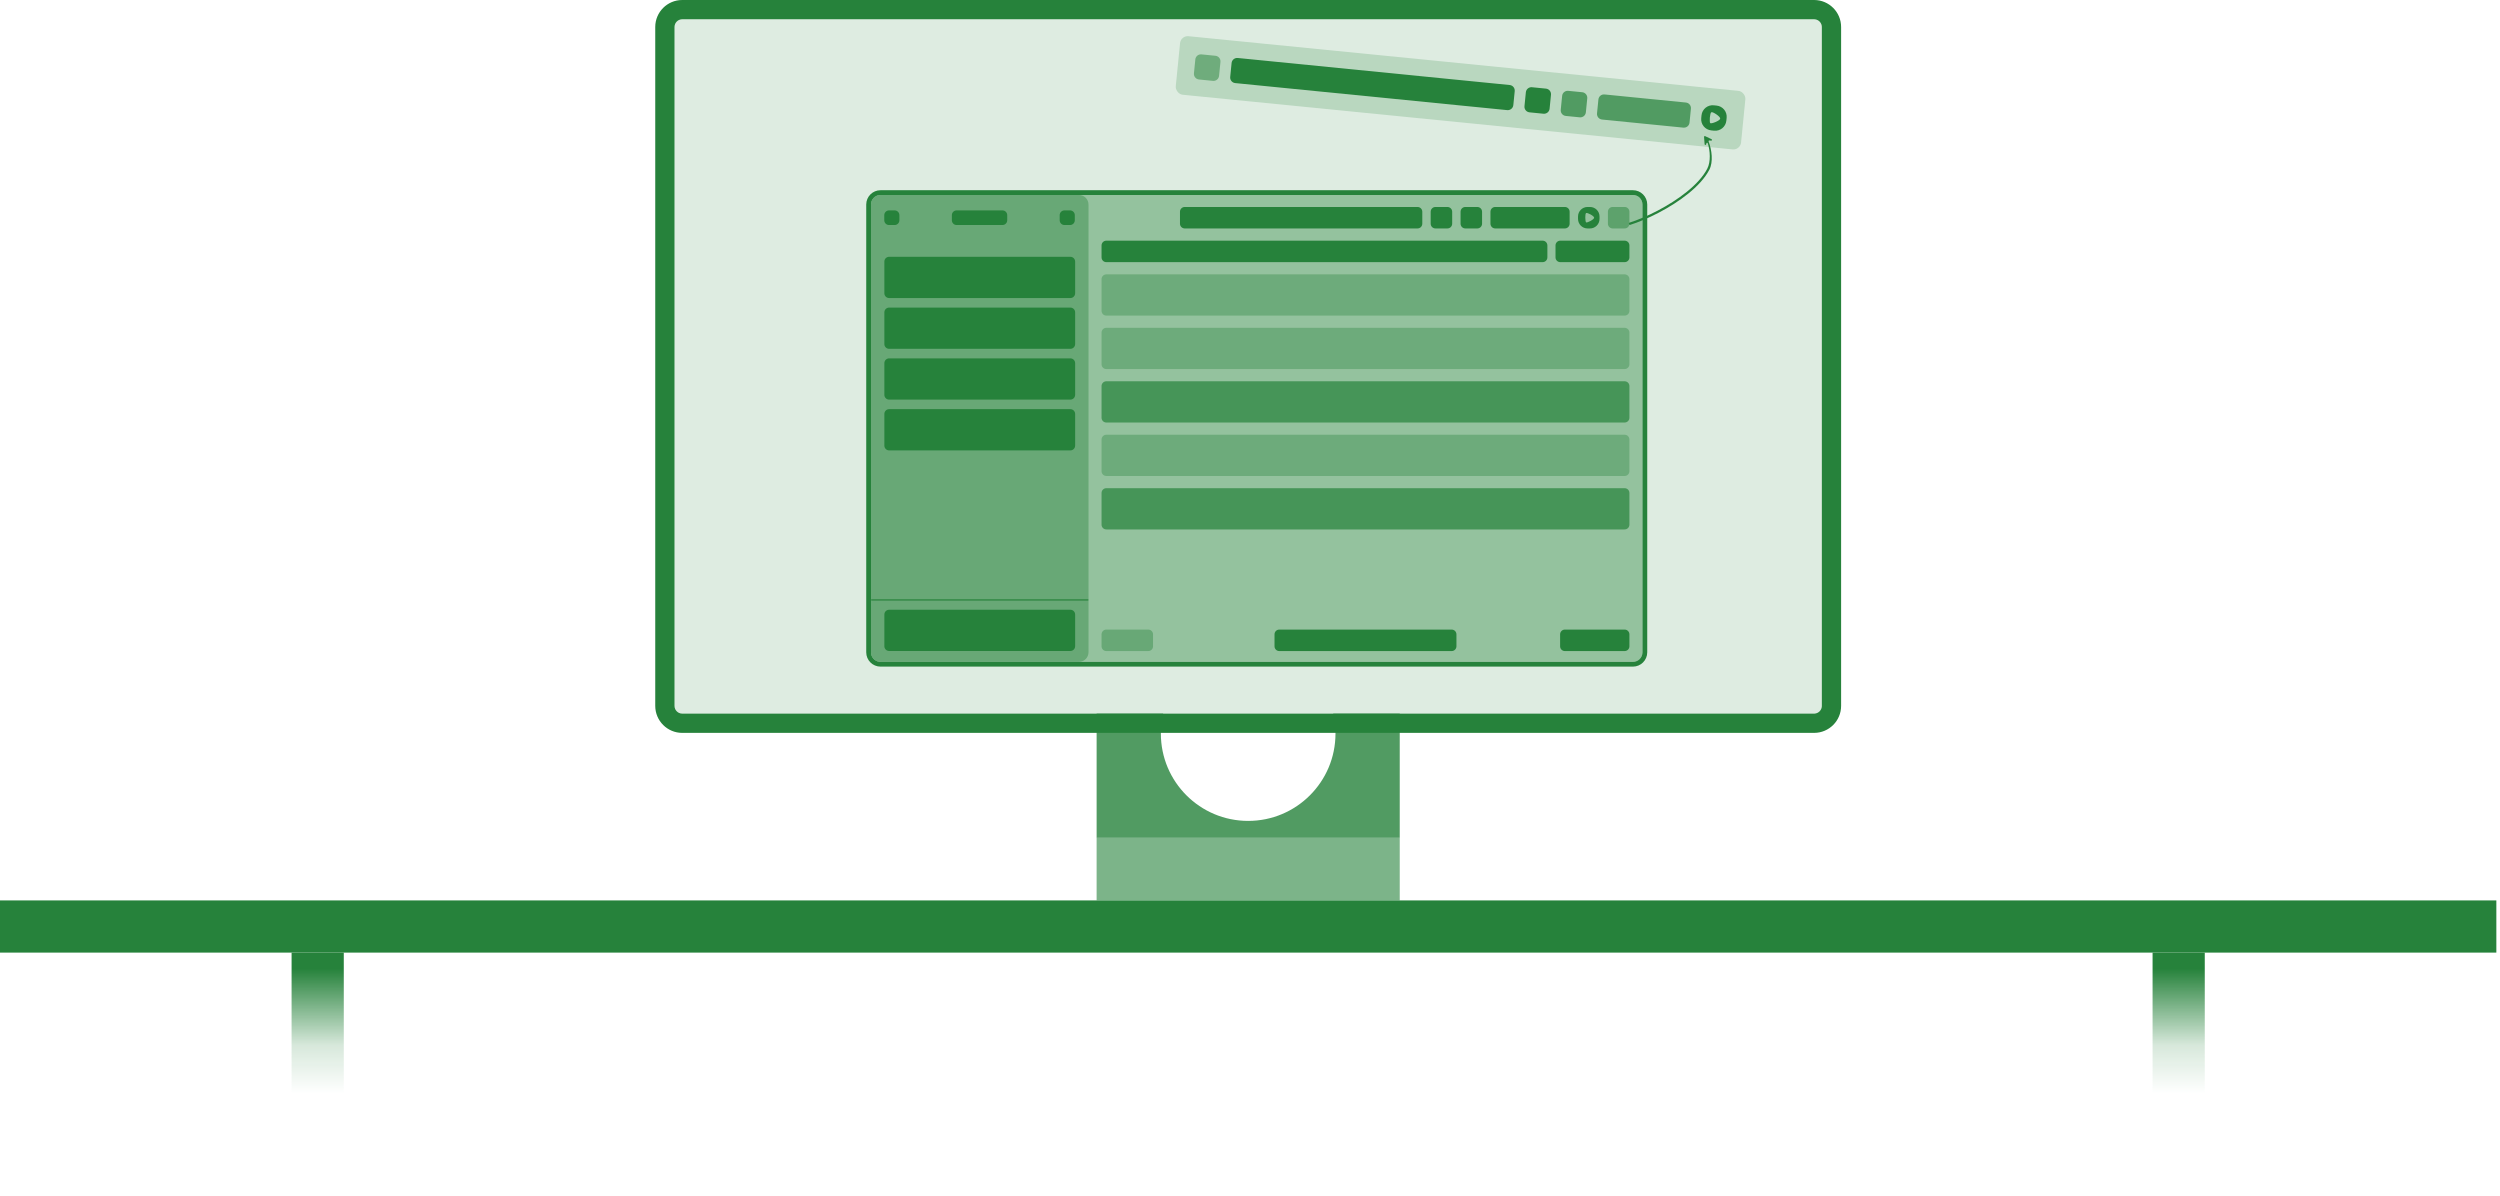 <svg width="648" height="310" viewBox="0 0 648 310" fill="none" xmlns="http://www.w3.org/2000/svg">
<path fill-rule="evenodd" clip-rule="evenodd" d="M346.158 190.147C346.158 188.364 345.951 186.628 345.561 184.963H362.811V217.153H284.243V184.963H301.493C301.103 186.628 300.896 188.364 300.896 190.147C300.896 202.646 311.029 212.778 323.527 212.778C336.026 212.778 346.158 202.646 346.158 190.147Z" fill="#26823B" fill-opacity="0.8"/>
<path fill-rule="evenodd" clip-rule="evenodd" d="M362.811 217.153H284.243V233.388H362.811V217.153Z" fill="#26823B" fill-opacity="0.6"/>
<path d="M174.839 7C174.839 5.895 175.734 5 176.839 5H470.215C471.32 5 472.215 5.895 472.215 7V182.963C472.215 184.068 471.32 184.963 470.215 184.963H176.839C175.734 184.963 174.839 184.068 174.839 182.963V7Z" fill="#26823B" fill-opacity="0.15"/>
<path d="M174.839 182.963C174.839 184.067 175.734 184.963 176.839 184.963H470.216L470.42 184.953C471.361 184.858 472.109 184.109 472.205 183.168L472.216 182.963V7C472.216 5.964 471.428 5.113 470.42 5.011L470.216 5V0C474.081 0 477.216 3.134 477.216 7V182.963C477.216 186.829 474.081 189.963 470.216 189.963H176.839C172.973 189.963 169.839 186.829 169.839 182.963V7C169.839 3.134 172.973 0 176.839 0V5L176.635 5.011C175.626 5.113 174.839 5.964 174.839 7V182.963ZM470.216 0V5H176.839V0H470.216Z" fill="#26823B"/>
<rect x="306.07" y="9.187" width="147.247" height="15.248" rx="2" transform="rotate(5.676 306.07 9.187)" fill="#26823B" fill-opacity="0.2"/>
<path d="M309.828 15.395C309.908 14.598 310.619 14.015 311.416 14.095L315.041 14.455C315.838 14.534 316.421 15.245 316.342 16.043L315.982 19.661C315.903 20.459 315.192 21.041 314.394 20.962L310.769 20.602C309.972 20.522 309.389 19.811 309.469 19.014L309.828 15.395Z" fill="#26823B" fill-opacity="0.5"/>
<path d="M319.23 16.33C319.309 15.532 320.02 14.95 320.818 15.029L391.314 22.036C392.111 22.116 392.694 22.826 392.615 23.624L392.255 27.243C392.176 28.04 391.465 28.623 390.667 28.543L320.171 21.536C319.373 21.457 318.791 20.746 318.87 19.948L319.23 16.33Z" fill="#26823B"/>
<path d="M395.503 23.911C395.582 23.114 396.293 22.531 397.091 22.61L400.715 22.971C401.513 23.05 402.095 23.761 402.016 24.559L401.657 28.177C401.577 28.975 400.866 29.557 400.069 29.478L396.444 29.118C395.646 29.038 395.064 28.327 395.143 27.53L395.503 23.911Z" fill="#26823B"/>
<path d="M404.905 24.846C404.984 24.048 405.695 23.466 406.493 23.545L410.117 23.905C410.915 23.985 411.497 24.696 411.418 25.493L411.058 29.112C410.979 29.909 410.268 30.492 409.47 30.412L405.846 30.052C405.048 29.973 404.466 29.262 404.545 28.464L404.905 24.846Z" fill="#26823B" fill-opacity="0.7"/>
<path d="M414.307 25.78C414.386 24.983 415.097 24.4 415.894 24.48L436.985 26.576C437.783 26.655 438.365 27.366 438.286 28.164L437.926 31.782C437.847 32.58 437.136 33.162 436.339 33.083L415.248 30.987C414.45 30.907 413.868 30.196 413.947 29.399L414.307 25.78Z" fill="#26823B" fill-opacity="0.7"/>
<path fill-rule="evenodd" clip-rule="evenodd" d="M447.544 30.543C447.703 28.947 446.538 27.526 444.943 27.367L444.207 27.294C442.612 27.135 441.19 28.3 441.031 29.895L440.959 30.625C440.8 32.221 441.965 33.642 443.56 33.801L444.296 33.874C445.891 34.033 447.313 32.868 447.472 31.273L447.544 30.543ZM445.879 30.746C445.829 31.286 443.56 32.167 443.298 31.913C443.035 31.659 443.196 29.28 443.578 29.093C443.96 28.907 445.929 30.205 445.879 30.746Z" fill="#26823B"/>
<path d="M0 233.388H647.054V246.916H0V233.388Z" fill="#26823B"/>
<path d="M75.579 309.301L75.579 246.916L89.108 246.916L89.108 309.301L75.579 309.301Z" fill="url(#paint0_linear_2026_648)"/>
<path d="M557.947 309.301L557.947 246.916L571.475 246.916L571.475 309.301L557.947 309.301Z" fill="url(#paint1_linear_2026_648)"/>
<path d="M225.763 53.012C225.763 51.647 226.87 50.54 228.236 50.54H423.255C424.621 50.54 425.728 51.647 425.728 53.012V169.08C425.728 170.445 424.621 171.552 423.255 171.552H228.236C226.87 171.552 225.763 170.445 225.763 169.08V53.012Z" fill="#26823B" fill-opacity="0.4"/>
<path d="M224.527 169.079V53.012C224.527 50.964 226.187 49.304 228.236 49.304V50.54L227.983 50.553C226.736 50.68 225.763 51.732 225.763 53.012V169.079C225.763 170.36 226.736 171.413 227.983 171.54L228.236 171.552H423.255C424.621 171.552 425.727 170.445 425.727 169.079V53.012C425.727 51.647 424.621 50.54 423.255 50.54V49.304C425.303 49.304 426.964 50.964 426.964 53.012V169.079C426.964 171.128 425.303 172.788 423.255 172.788H228.236C226.187 172.788 224.527 171.128 224.527 169.079ZM423.255 49.304V50.54H228.236V49.304H423.255Z" fill="#26823B"/>
<path d="M225.763 53.012C225.763 51.647 226.87 50.54 228.236 50.54H279.666C281.031 50.54 282.138 51.647 282.138 53.012V169.08C282.138 170.445 281.031 171.552 279.666 171.552H228.236C226.87 171.552 225.763 170.445 225.763 169.08V53.012Z" fill="#26823B" fill-opacity="0.4"/>
<path d="M229.203 55.769C229.203 55.086 229.756 54.533 230.439 54.533H231.887C232.569 54.533 233.123 55.086 233.123 55.769V57.092C233.123 57.775 232.569 58.328 231.887 58.328H230.439C229.756 58.328 229.203 57.775 229.203 57.092V55.769Z" fill="#26823B"/>
<path d="M246.721 55.769C246.721 55.086 247.274 54.533 247.957 54.533H259.836C260.519 54.533 261.072 55.086 261.072 55.769V57.092C261.072 57.775 260.519 58.328 259.836 58.328H247.957C247.274 58.328 246.721 57.775 246.721 57.092V55.769Z" fill="#26823B"/>
<path d="M305.849 54.882C305.849 54.2 306.403 53.646 307.086 53.646H367.422C368.104 53.646 368.658 54.2 368.658 54.882V57.979C368.658 58.662 368.104 59.215 367.422 59.215H307.086C306.403 59.215 305.849 58.662 305.849 57.979V54.882Z" fill="#26823B"/>
<path d="M285.521 63.616C285.521 62.933 286.074 62.38 286.757 62.38H399.845C400.527 62.38 401.081 62.933 401.081 63.616V66.713C401.081 67.396 400.527 67.949 399.845 67.949H286.757C286.074 67.949 285.521 67.396 285.521 66.713V63.616Z" fill="#26823B"/>
<path d="M330.355 164.423C330.355 163.74 330.909 163.187 331.591 163.187H376.274C376.957 163.187 377.51 163.74 377.51 164.423V167.52C377.51 168.202 376.956 168.756 376.274 168.756H331.591C330.909 168.756 330.355 168.202 330.355 167.52V164.423Z" fill="#26823B"/>
<path d="M404.379 164.423C404.379 163.74 404.932 163.187 405.615 163.187H421.108C421.791 163.187 422.345 163.74 422.345 164.423V167.52C422.345 168.202 421.791 168.756 421.108 168.756H405.615C404.932 168.756 404.379 168.202 404.379 167.52V164.423Z" fill="#26823B"/>
<path d="M285.521 164.423C285.521 163.74 286.074 163.187 286.757 163.187H297.633C298.316 163.187 298.869 163.74 298.869 164.423V167.52C298.869 168.202 298.316 168.756 297.633 168.756H286.757C286.074 168.756 285.521 168.202 285.521 167.52V164.423Z" fill="#26823B" fill-opacity="0.4"/>
<path d="M422.345 63.616C422.345 62.933 421.791 62.38 421.109 62.38H404.425C403.742 62.38 403.189 62.933 403.189 63.616V66.713C403.189 67.396 403.742 67.949 404.425 67.949H421.109C421.791 67.949 422.345 67.396 422.345 66.713V63.616Z" fill="#26823B"/>
<path d="M370.831 54.882C370.831 54.2 371.384 53.646 372.067 53.646H375.169C375.852 53.646 376.405 54.2 376.405 54.882V57.979C376.405 58.662 375.852 59.215 375.169 59.215H372.067C371.384 59.215 370.831 58.662 370.831 57.979V54.882Z" fill="#26823B"/>
<path d="M378.578 54.882C378.578 54.2 379.132 53.646 379.814 53.646H382.917C383.599 53.646 384.153 54.2 384.153 54.882V57.979C384.153 58.662 383.599 59.215 382.917 59.215H379.814C379.132 59.215 378.578 58.662 378.578 57.979V54.882Z" fill="#26823B"/>
<path d="M416.77 54.882C416.77 54.2 417.324 53.646 418.006 53.646H421.109C421.791 53.646 422.345 54.2 422.345 54.882V57.979C422.345 58.662 421.791 59.215 421.109 59.215H418.006C417.324 59.215 416.77 58.662 416.77 57.979V54.882Z" fill="#26823B" fill-opacity="0.5"/>
<path fill-rule="evenodd" clip-rule="evenodd" d="M414.597 56.118C414.597 54.753 413.49 53.646 412.125 53.646H411.495C410.129 53.646 409.023 54.753 409.023 56.118V56.743C409.023 58.108 410.129 59.215 411.495 59.215H412.125C413.49 59.215 414.597 58.108 414.597 56.743V56.118ZM413.203 56.431C413.206 56.893 411.358 57.83 411.113 57.637C410.869 57.444 410.805 55.415 411.113 55.224C411.421 55.034 413.2 55.969 413.203 56.431Z" fill="#26823B"/>
<path d="M386.326 54.882C386.326 54.2 386.879 53.646 387.562 53.646H405.613C406.296 53.646 406.849 54.2 406.849 54.882V57.979C406.849 58.662 406.296 59.215 405.613 59.215H387.562C386.879 59.215 386.326 58.662 386.326 57.979V54.882Z" fill="#26823B"/>
<path d="M274.67 55.769C274.67 55.086 275.223 54.533 275.906 54.533H277.353C278.036 54.533 278.589 55.086 278.589 55.769V57.092C278.589 57.775 278.036 58.328 277.353 58.328H275.906C275.223 58.328 274.67 57.775 274.67 57.092V55.769Z" fill="#26823B"/>
<path d="M229.226 67.798C229.226 67.115 229.779 66.562 230.462 66.562H277.439C278.122 66.562 278.676 67.115 278.676 67.798V76.017C278.676 76.7 278.122 77.254 277.439 77.254H230.462C229.779 77.254 229.226 76.7 229.226 76.017V67.798Z" fill="#26823B"/>
<path opacity="0.5" d="M285.521 72.35C285.521 71.667 286.074 71.114 286.757 71.114H421.109C421.791 71.114 422.345 71.667 422.345 72.35V80.569C422.345 81.252 421.791 81.805 421.109 81.805H286.757C286.074 81.805 285.521 81.252 285.521 80.569V72.35Z" fill="#26823B" fill-opacity="0.7"/>
<path opacity="0.5" d="M285.521 86.206C285.521 85.523 286.074 84.97 286.757 84.97H421.109C421.791 84.97 422.345 85.523 422.345 86.206V94.425C422.345 95.108 421.791 95.661 421.109 95.661H286.757C286.074 95.661 285.521 95.108 285.521 94.425V86.206Z" fill="#26823B" fill-opacity="0.7"/>
<path d="M285.521 100.062C285.521 99.379 286.074 98.826 286.757 98.826H421.109C421.791 98.826 422.345 99.379 422.345 100.062V108.281C422.345 108.964 421.791 109.517 421.109 109.517H286.757C286.074 109.517 285.521 108.964 285.521 108.281V100.062Z" fill="#26823B" fill-opacity="0.7"/>
<path d="M285.521 127.774C285.521 127.091 286.074 126.538 286.757 126.538H421.109C421.791 126.538 422.345 127.091 422.345 127.774V135.993C422.345 136.676 421.791 137.229 421.109 137.229H286.757C286.074 137.229 285.521 136.676 285.521 135.993V127.774Z" fill="#26823B" fill-opacity="0.7"/>
<path opacity="0.5" d="M285.521 113.918C285.521 113.235 286.074 112.682 286.757 112.682H421.109C421.791 112.682 422.345 113.235 422.345 113.918V122.137C422.345 122.82 421.791 123.373 421.109 123.373H286.757C286.074 123.373 285.521 122.82 285.521 122.137V113.918Z" fill="#26823B" fill-opacity="0.7"/>
<path d="M229.226 80.962C229.226 80.279 229.779 79.726 230.462 79.726H277.439C278.122 79.726 278.676 80.279 278.676 80.962V89.181C278.676 89.864 278.122 90.417 277.439 90.417H230.462C229.779 90.417 229.226 89.864 229.226 89.181V80.962Z" fill="#26823B"/>
<path d="M229.226 94.126C229.226 93.443 229.779 92.89 230.462 92.89H277.439C278.122 92.89 278.676 93.443 278.676 94.126V102.345C278.676 103.028 278.122 103.581 277.439 103.581H230.462C229.779 103.581 229.226 103.028 229.226 102.345V94.126Z" fill="#26823B"/>
<path d="M229.226 107.29C229.226 106.607 229.779 106.053 230.462 106.053H277.439C278.122 106.053 278.676 106.607 278.676 107.29V115.509C278.676 116.191 278.122 116.745 277.439 116.745H230.462C229.779 116.745 229.226 116.191 229.226 115.509V107.29Z" fill="#26823B"/>
<path d="M229.226 159.279C229.226 158.596 229.779 158.043 230.462 158.043H277.439C278.122 158.043 278.676 158.596 278.676 159.279V167.498C278.676 168.181 278.122 168.735 277.439 168.735H230.462C229.779 168.735 229.226 168.181 229.226 167.498V159.279Z" fill="#26823B"/>
<path d="M225.763 155.505C225.763 155.588 225.831 155.655 225.914 155.655H281.988C282.071 155.655 282.138 155.588 282.138 155.505V155.505C282.138 155.421 282.071 155.354 281.988 155.354H225.914C225.831 155.354 225.763 155.421 225.763 155.505V155.505Z" fill="#26823B"/>
<path d="M443.636 36.085C443.842 36.183 443.749 36.494 443.523 36.464L443.093 36.406C442.94 36.385 442.821 36.539 442.877 36.684C443.711 38.86 444.109 41.977 443.059 43.998C441.921 46.188 439.941 48.292 437.59 50.191C432.955 53.933 426.801 56.94 422.519 58.291C422.413 58.324 422.303 58.264 422.271 58.158L422.212 57.968C422.18 57.862 422.237 57.751 422.342 57.718C426.56 56.387 432.644 53.414 437.213 49.724C439.533 47.851 441.442 45.809 442.527 43.721C443.455 41.936 443.279 39.095 442.659 37.133C442.6 36.948 442.35 36.962 442.301 37.149L442.23 37.426C442.173 37.645 441.854 37.617 441.837 37.392L441.689 35.486C441.677 35.333 441.835 35.224 441.974 35.291L443.636 36.085Z" fill="#26823B"/>
<defs>
<linearGradient id="paint0_linear_2026_648" x1="82.344" y1="246.916" x2="82.344" y2="309.301" gradientUnits="userSpaceOnUse">
<stop offset="0.067" stop-color="#26823B"/>
<stop offset="0.385" stop-color="#26823B" stop-opacity="0.185"/>
<stop offset="0.587" stop-color="#26823B" stop-opacity="0"/>
</linearGradient>
<linearGradient id="paint1_linear_2026_648" x1="564.711" y1="246.916" x2="564.711" y2="309.301" gradientUnits="userSpaceOnUse">
<stop offset="0.067" stop-color="#26823B"/>
<stop offset="0.385" stop-color="#26823B" stop-opacity="0.185"/>
<stop offset="0.587" stop-color="#26823B" stop-opacity="0"/>
</linearGradient>
</defs>
</svg>
